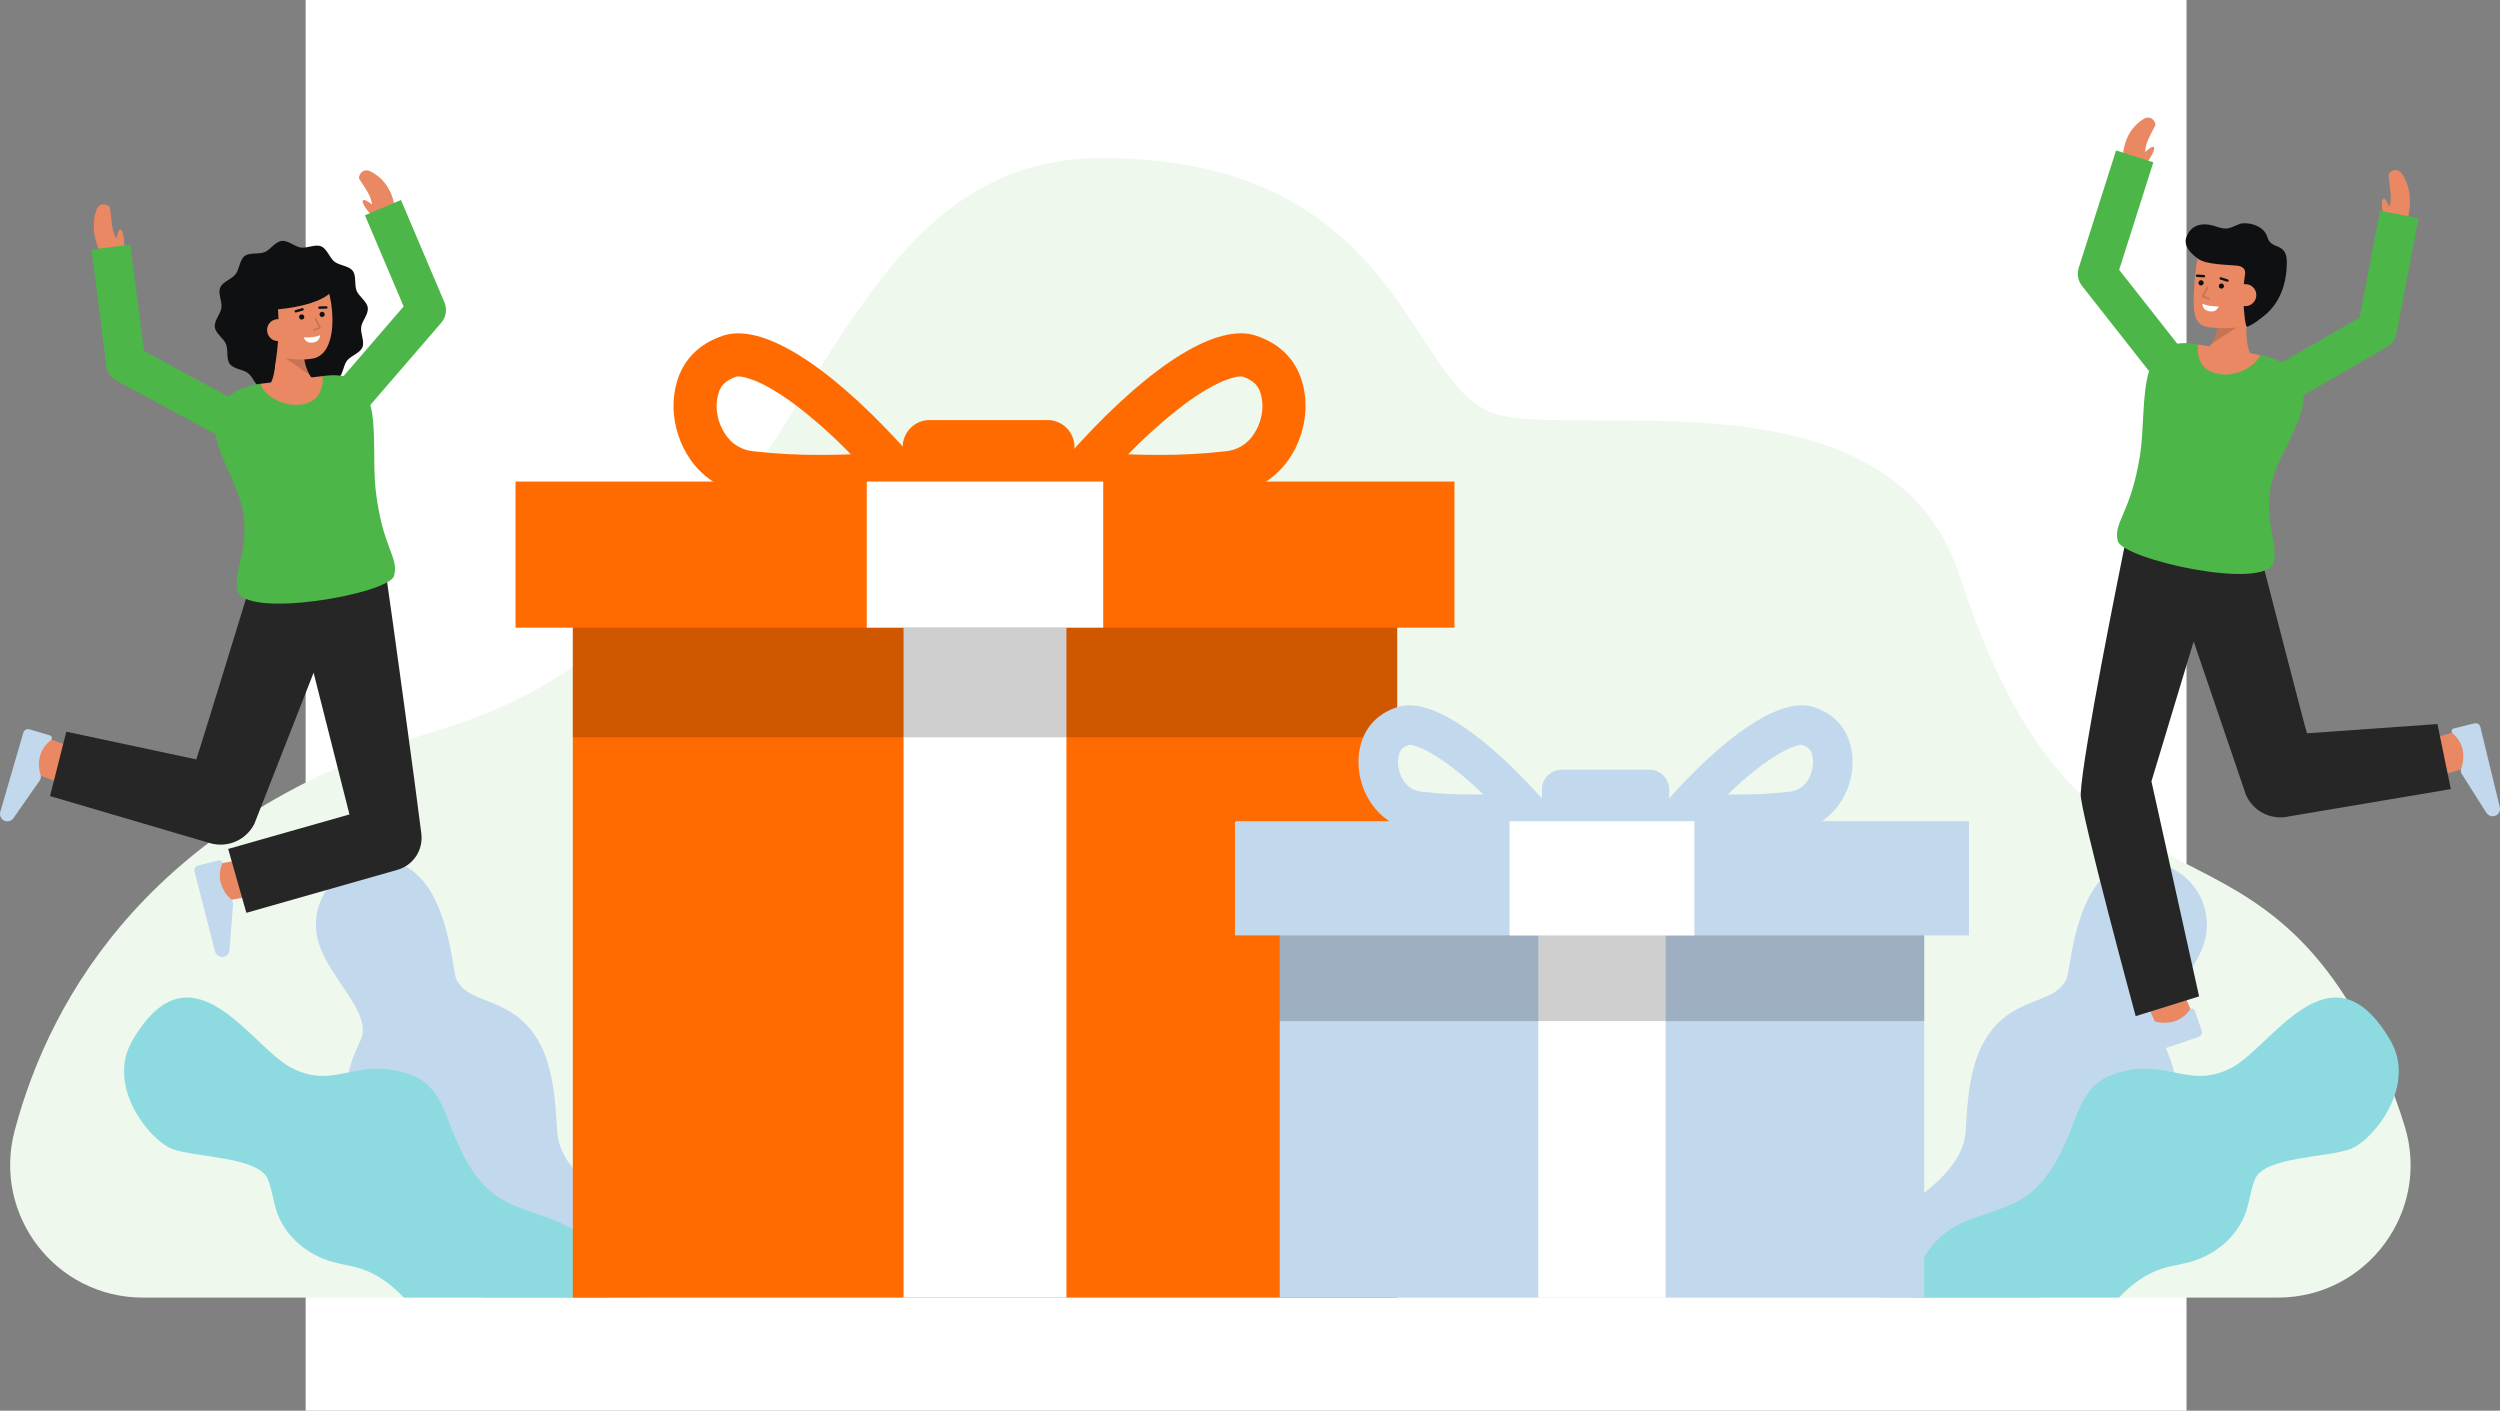 <svg width="319" height="180" viewBox="0 0 319 180" fill="none" xmlns="http://www.w3.org/2000/svg">
<rect x="0" y="0" width="319" height="180" fill="#808080" stroke="none"/>
<rect width="240" height="180" transform="translate(39)" fill="white"/>
<g clip-path="url(#clip0_58_31701)">
<path d="M18.221 165.573C7.092 165.573 -0.985 155.023 1.872 144.267C6.434 127.092 19.503 104.066 56.033 93.144C104.551 78.638 101.831 20.169 140.583 20.169C179.335 20.169 179.539 49.862 191.093 52.883C202.647 55.903 241.377 46.935 250.029 73.404C266.021 122.334 287.487 98.746 304.146 136.426C305.182 138.787 306.079 141.207 306.833 143.673C310.189 154.554 302.04 165.574 290.654 165.574L18.221 165.573Z" fill="#EEF8ED"/>
<path d="M281.203 120.459C279.657 125.145 274.319 129.308 275.912 132.754C276.519 134.064 277.128 135.434 277.408 136.834C277.59 137.668 277.621 138.528 277.498 139.373C276.923 143.022 273.508 145.446 270.333 147.333C270.137 147.449 269.939 147.568 269.741 147.686C266.732 149.489 263.581 151.565 262.614 154.892C262.078 156.741 262.315 158.717 262.092 160.629C261.882 162.386 261.285 164.074 260.345 165.573H240.068C238.268 163.589 238.417 160.255 239.788 157.915C241.253 155.412 243.731 153.711 245.967 151.859C247.898 150.26 249.78 148.334 250.517 145.985C250.634 145.613 250.721 145.232 250.776 144.847C250.955 143.575 250.858 137.082 253.062 133.085C256.469 126.913 261.996 128.434 263.685 124.951C264.332 123.617 264.891 107.226 275.656 110.254C276.706 110.534 277.688 111.026 278.542 111.698C279.395 112.371 280.103 113.21 280.622 114.165C281.141 115.12 281.46 116.17 281.56 117.252C281.66 118.334 281.539 119.425 281.203 120.459Z" fill="#C1D8ED"/>
<path d="M300.895 146.089C300.586 146.301 300.254 146.478 299.905 146.615C297 147.705 288.921 147.584 287.74 150.453C287.184 151.801 287.051 153.29 286.575 154.67C285.495 157.799 282.643 160.146 279.453 161.028C278.306 161.344 277.117 161.492 275.981 161.844C273.787 162.528 271.969 163.903 270.372 165.573H244.184C244.172 163.836 244.599 162.125 245.426 160.597C246.252 159.07 247.451 157.776 248.911 156.835C251.822 154.998 255.501 154.655 258.359 152.736C260.244 151.47 261.6 149.641 262.675 147.618C263.359 146.295 263.963 144.932 264.485 143.537C265.285 141.461 266.121 139.233 267.938 137.948C268.803 137.337 269.828 136.994 270.855 136.726C273.479 136.039 275.497 136.443 277.408 136.834C279.728 137.308 281.894 137.76 284.801 136.216C289.958 133.476 297.497 119.81 305.032 132.794C308.054 138.001 303.886 144.088 300.895 146.089Z" fill="#8DDBE0"/>
<path d="M40.707 120.459C42.254 125.145 47.592 129.308 45.998 132.754C45.392 134.064 44.782 135.434 44.502 136.834C44.32 137.668 44.29 138.528 44.413 139.373C44.988 143.022 48.402 145.446 51.578 147.333C51.774 147.45 51.972 147.568 52.17 147.686C55.178 149.489 58.33 151.565 59.296 154.892C59.833 156.741 59.596 158.717 59.818 160.629C60.029 162.386 60.626 164.074 61.565 165.573H81.843C83.643 163.59 83.493 160.255 82.123 157.915C80.657 155.412 78.179 153.711 75.944 151.86C74.013 150.26 72.13 148.334 71.393 145.985C71.276 145.613 71.19 145.233 71.135 144.847C70.956 143.576 71.053 137.082 68.849 133.085C65.442 126.914 59.915 128.434 58.226 124.951C57.578 123.617 57.02 107.226 46.254 110.254C45.205 110.535 44.223 111.026 43.369 111.698C42.515 112.371 41.807 113.21 41.288 114.165C40.769 115.12 40.45 116.17 40.35 117.252C40.25 118.334 40.372 119.425 40.707 120.459Z" fill="#C1D8ED"/>
<path d="M21.015 146.089C21.324 146.302 21.657 146.478 22.006 146.616C24.91 147.705 32.989 147.584 34.171 150.453C34.727 151.801 34.859 153.29 35.335 154.67C36.416 157.799 39.267 160.146 42.457 161.028C43.605 161.344 44.793 161.492 45.929 161.844C48.124 162.528 49.941 163.904 51.538 165.573H77.727C77.738 163.837 77.311 162.125 76.485 160.597C75.658 159.07 74.46 157.776 73 156.835C70.088 154.999 66.41 154.655 63.551 152.737C61.666 151.47 60.31 149.641 59.235 147.618C58.551 146.295 57.947 144.932 57.426 143.537C56.626 141.461 55.79 139.233 53.972 137.948C53.108 137.337 52.083 136.994 51.056 136.726C48.431 136.039 46.414 136.443 44.502 136.835C42.182 137.308 40.017 137.76 37.11 136.216C31.953 133.476 24.413 119.81 16.879 132.794C13.857 138.001 18.025 144.088 21.015 146.089Z" fill="#8DDBE0"/>
<path d="M280.432 32.977C280.432 32.977 278.459 31.731 278.973 30.287C279.488 28.843 280.796 28.218 282.827 28.918C284.272 29.415 284.485 29.083 285.778 28.577C286.52 28.288 288.852 28.623 289.312 30.255C289.805 32.003 291.834 30.773 291.802 33.557C291.775 35.887 291.096 38.864 288.367 40.694" fill="#0F1011"/>
<path d="M287.771 45.947C287.771 45.947 286.077 44.876 286.838 40.097L283.242 39.142C283.242 39.142 283.323 43.485 281.373 44.713L287.771 45.947Z" fill="#E98862"/>
<g opacity="0.15">
<path d="M282.188 43.869L285.396 41.781L283.018 41.575C282.886 42.384 282.605 43.162 282.188 43.869Z" fill="black"/>
</g>
<path d="M289.05 38.39C288.686 39.83 287.785 41.151 286.462 41.524C284.892 41.967 283.757 41.919 281.996 41.784C279.592 41.601 279.863 39.1 279.988 36.569C280.113 34.026 280.522 31.322 281.54 30.511C283.57 28.891 289.051 30.433 289.503 33.435C289.737 34.988 289.397 37.02 289.05 38.39Z" fill="#E98862"/>
<path d="M286.568 41.392C286.625 41.641 286.67 41.751 286.898 41.638C287.795 41.193 289.81 40.231 290.784 36.127C291.658 32.448 289.479 30.738 287.688 30.05C286.145 29.458 282.468 29.08 280.659 29.99C279.101 30.775 280.432 32.977 280.432 32.977C281.41 33.798 284.351 33.767 285.472 33.901C286.499 34.022 286.526 34.652 286.459 35.051C286.051 37.474 286.365 40.515 286.568 41.392Z" fill="#0F1011"/>
<path d="M283.448 36.831C283.631 36.831 283.78 36.683 283.78 36.5C283.78 36.316 283.631 36.168 283.448 36.168C283.265 36.168 283.116 36.316 283.116 36.5C283.116 36.683 283.265 36.831 283.448 36.831Z" fill="#0F1011"/>
<path d="M280.854 36.419C281.038 36.419 281.186 36.27 281.186 36.087C281.186 35.903 281.038 35.755 280.854 35.755C280.671 35.755 280.522 35.903 280.522 36.087C280.522 36.27 280.671 36.419 280.854 36.419Z" fill="#0F1011"/>
<path d="M281.224 35.394H281.214L280.336 35.338C280.296 35.335 280.258 35.316 280.231 35.285C280.205 35.254 280.191 35.214 280.194 35.173C280.196 35.132 280.215 35.094 280.245 35.067C280.275 35.04 280.315 35.025 280.356 35.027L281.233 35.083C281.274 35.086 281.311 35.104 281.338 35.134C281.365 35.164 281.379 35.203 281.378 35.243C281.376 35.283 281.36 35.322 281.331 35.35C281.302 35.378 281.264 35.394 281.224 35.395V35.394Z" fill="#0F1011"/>
<path d="M284.22 35.955C284.203 35.955 284.187 35.953 284.172 35.947L283.324 35.674C283.285 35.661 283.252 35.633 283.233 35.596C283.214 35.559 283.211 35.516 283.223 35.477C283.236 35.437 283.264 35.405 283.301 35.386C283.338 35.367 283.381 35.363 283.42 35.376L284.268 35.651C284.303 35.662 284.333 35.686 284.352 35.718C284.372 35.749 284.379 35.787 284.374 35.823C284.368 35.86 284.349 35.894 284.321 35.918C284.293 35.942 284.257 35.955 284.22 35.955Z" fill="#0F1011"/>
<path d="M285.107 37.441C285.078 37.623 285.085 37.81 285.128 37.989C285.171 38.169 285.249 38.338 285.358 38.488C285.466 38.637 285.603 38.764 285.761 38.861C285.918 38.958 286.093 39.022 286.276 39.051C286.458 39.08 286.644 39.073 286.824 39.03C287.004 38.987 287.173 38.909 287.323 38.801C287.472 38.692 287.599 38.555 287.696 38.398C287.792 38.24 287.857 38.065 287.886 37.883C287.918 37.7 287.913 37.513 287.872 37.332C287.83 37.151 287.753 36.98 287.644 36.83C287.535 36.68 287.396 36.553 287.237 36.457C287.078 36.361 286.902 36.298 286.718 36.272C285.72 36.163 285.229 36.673 285.107 37.441Z" fill="#E98862"/>
<g opacity="0.15">
<path d="M281.847 38.224C281.833 38.224 281.818 38.222 281.805 38.217L281.026 37.911C281.011 37.905 280.998 37.896 280.987 37.885C280.975 37.873 280.967 37.859 280.961 37.844C280.956 37.829 280.953 37.813 280.954 37.797C280.955 37.781 280.96 37.765 280.968 37.751L281.58 36.624C281.587 36.611 281.597 36.598 281.608 36.588C281.62 36.578 281.634 36.571 281.648 36.566C281.663 36.561 281.678 36.56 281.694 36.561C281.709 36.562 281.724 36.567 281.738 36.574C281.751 36.582 281.763 36.592 281.773 36.604C281.782 36.616 281.789 36.63 281.793 36.645C281.797 36.66 281.799 36.675 281.796 36.691C281.794 36.706 281.789 36.721 281.781 36.734L281.232 37.746L281.889 38.004C281.914 38.014 281.934 38.032 281.947 38.056C281.96 38.079 281.964 38.106 281.959 38.132C281.954 38.158 281.94 38.182 281.92 38.199C281.899 38.216 281.874 38.225 281.847 38.225V38.224Z" fill="black"/>
</g>
<path d="M283.096 39.095C283.096 39.095 281.864 39.13 281.031 38.766C281.031 38.766 280.976 39.571 281.937 39.724C282.898 39.877 283.096 39.095 283.096 39.095Z" fill="white"/>
<path d="M210.443 98.209H199.296C197.887 98.209 196.745 99.351 196.745 100.76V110.402C196.745 111.811 197.887 112.953 199.296 112.953H210.443C211.852 112.953 212.994 111.811 212.994 110.402V100.76C212.994 99.351 211.852 98.209 210.443 98.209Z" fill="#C1D8ED"/>
<path d="M133.662 53.597H118.625C116.725 53.597 115.184 55.138 115.184 57.039V70.046C115.184 71.947 116.725 73.488 118.625 73.488H133.662C135.563 73.488 137.104 71.947 137.104 70.046V57.039C137.104 55.138 135.563 53.597 133.662 53.597Z" fill="#FF6B00"/>
<path d="M158.33 48.029C158.392 48.027 158.454 48.032 158.515 48.041C160.057 48.554 160.526 49.306 160.782 49.974C161.048 50.746 161.144 51.567 161.062 52.38C160.939 53.66 160.442 54.876 159.635 55.877C159.237 56.359 158.748 56.757 158.195 57.049C157.643 57.341 157.038 57.522 156.416 57.58C153.566 57.906 150.699 58.062 147.831 58.046C146.574 58.046 145.283 58.021 143.958 57.973C146.167 55.684 148.546 53.565 151.074 51.634C155.677 48.202 157.926 48.029 158.33 48.029ZM158.33 42.532C152.688 42.532 143.901 49.047 134.21 60.55C134.04 60.743 133.929 60.98 133.889 61.234C133.849 61.488 133.882 61.748 133.984 61.984C134.076 62.228 134.236 62.44 134.445 62.597C134.653 62.753 134.902 62.847 135.162 62.867C138.67 63.219 143.161 63.542 147.831 63.542C150.921 63.558 154.009 63.389 157.079 63.036C162.981 62.319 166.08 57.443 166.532 52.929C166.715 51.109 166.801 45.004 160.249 42.825C159.629 42.624 158.981 42.526 158.33 42.532Z" fill="#FF6B00"/>
<path d="M94.199 48.029C94.603 48.029 96.853 48.203 101.456 51.634C103.984 53.565 106.362 55.684 108.571 57.973C107.248 58.021 105.957 58.045 104.698 58.045C101.829 58.061 98.963 57.906 96.113 57.58C95.49 57.522 94.886 57.341 94.334 57.049C93.781 56.757 93.292 56.358 92.894 55.877C92.087 54.876 91.59 53.66 91.466 52.379C91.385 51.567 91.481 50.746 91.747 49.974C92.003 49.306 92.472 48.554 94.006 48.044C94.07 48.032 94.134 48.027 94.199 48.029ZM94.199 42.532C93.548 42.526 92.9 42.625 92.28 42.825C85.729 45.004 85.814 51.109 85.997 52.929C86.45 57.443 89.549 62.319 95.45 63.036C98.519 63.389 101.608 63.558 104.698 63.543C109.369 63.543 113.859 63.219 117.368 62.867C117.627 62.847 117.876 62.753 118.084 62.597C118.293 62.441 118.453 62.228 118.545 61.984C118.647 61.749 118.68 61.488 118.64 61.234C118.6 60.98 118.488 60.743 118.319 60.55C108.629 49.047 99.842 42.532 94.199 42.532Z" fill="#FF6B00"/>
<path d="M178.281 75.322H73.091V165.574H178.281V75.322Z" fill="#FF6B00"/>
<path d="M136.079 75.503H115.294V165.574H136.079V75.503Z" fill="white"/>
<g opacity="0.19">
<path d="M178.281 75.322H73.091V94.079H178.281V75.322Z" fill="black"/>
</g>
<path d="M185.589 61.445H65.783V80.09H185.589V61.445Z" fill="#FF6B00"/>
<path d="M140.771 61.445H110.6V80.09H140.771V61.445Z" fill="white"/>
<path d="M229.925 95.035C230.811 95.348 231.024 95.737 231.156 96.079C231.325 96.574 231.384 97.1 231.331 97.621C231.279 98.135 230.893 100.714 228.347 101.024C226.148 101.275 223.937 101.395 221.724 101.383C221.304 101.383 220.878 101.379 220.448 101.372C225.68 96.327 228.933 95.041 229.925 95.035ZM229.932 89.996C225.521 89.996 218.652 95.089 211.076 104.082C210.943 104.233 210.856 104.418 210.824 104.617C210.793 104.816 210.819 105.019 210.899 105.204C210.971 105.395 211.096 105.561 211.259 105.683C211.422 105.805 211.617 105.878 211.82 105.894C214.562 106.169 218.073 106.421 221.724 106.421C224.14 106.433 226.554 106.301 228.954 106.026C233.568 105.465 235.99 101.653 236.345 98.124C236.487 96.701 236.555 91.928 231.432 90.225C230.948 90.068 230.441 89.991 229.932 89.996Z" fill="#C1D8ED"/>
<path d="M179.804 95.035C180.796 95.041 184.049 96.326 189.282 101.372C188.851 101.379 188.425 101.383 188.005 101.383C185.792 101.395 183.581 101.275 181.382 101.024C178.836 100.714 178.451 98.135 178.398 97.62C178.345 97.1 178.404 96.574 178.573 96.079C178.704 95.737 178.918 95.348 179.804 95.035ZM179.797 89.996C179.288 89.991 178.781 90.068 178.297 90.225C173.174 91.928 173.242 96.701 173.385 98.124C173.739 101.653 176.161 105.465 180.775 106.026C183.174 106.301 185.589 106.434 188.005 106.421C191.656 106.421 195.167 106.169 197.909 105.893C198.112 105.878 198.307 105.804 198.47 105.682C198.633 105.56 198.758 105.394 198.83 105.203C198.91 105.019 198.936 104.815 198.904 104.616C198.873 104.418 198.786 104.232 198.653 104.081C191.078 95.088 184.208 89.995 179.797 89.995V89.996Z" fill="#C1D8ED"/>
<path d="M245.53 115.63H163.295V165.573H245.53V115.63Z" fill="#C1D8ED"/>
<path d="M212.537 115.771H196.288V165.573H212.537V115.771Z" fill="white"/>
<g opacity="0.19">
<path d="M245.531 115.63H163.296V130.294H245.531V115.63Z" fill="black"/>
</g>
<path d="M251.243 104.781H157.582V119.358H251.243V104.781Z" fill="#C1D8ED"/>
<path d="M216.207 104.781H192.619V119.358H216.207V104.781Z" fill="white"/>
<path d="M47.975 28.107L50.409 26.91C50.409 26.91 50.369 23.401 47.26 21.865C46.23 21.356 45.636 22.512 45.85 22.847C46.556 23.955 47.362 24.959 47.464 26.083C47.054 25.773 46.469 25.382 46.326 25.561C45.952 26.032 47.975 28.107 47.975 28.107Z" fill="#E98862"/>
<path d="M15.889 32.266L13.295 33.057C13.295 33.057 11.102 29.99 12.319 26.743C12.722 25.667 13.945 26.104 14.019 26.495C14.262 27.787 14.183 29.55 14.878 30.441C14.964 29.933 15.124 29.247 15.351 29.281C15.946 29.37 15.889 32.266 15.889 32.266Z" fill="#E98862"/>
<path d="M46.929 39.272C47.035 40.109 46.197 40.93 46.087 41.727C45.974 42.552 46.556 43.568 46.24 44.318C45.919 45.079 44.782 45.372 44.28 46.02C43.777 46.669 43.776 47.843 43.118 48.342C42.47 48.835 41.342 48.524 40.571 48.838C39.825 49.142 39.239 50.159 38.402 50.265C37.566 50.371 36.745 49.531 35.947 49.422C35.123 49.31 34.106 49.891 33.356 49.575C32.596 49.254 32.303 48.118 31.654 47.615C31.006 47.112 29.832 47.111 29.332 46.454C28.84 45.806 29.151 44.677 28.836 43.906C28.533 43.16 27.515 42.574 27.41 41.737C27.304 40.901 28.142 40.081 28.253 39.283C28.365 38.458 27.783 37.442 28.1 36.692C28.42 35.931 29.557 35.638 30.06 34.99C30.562 34.341 30.564 33.168 31.221 32.668C31.869 32.175 32.997 32.485 33.769 32.172C34.514 31.868 35.1 30.851 35.937 30.745C36.774 30.64 37.594 31.478 38.392 31.588C39.217 31.7 40.233 31.119 40.983 31.435C41.744 31.756 42.037 32.892 42.685 33.395C43.333 33.898 44.507 33.899 45.007 34.556C45.499 35.204 45.189 36.333 45.503 37.104C45.806 37.85 46.823 38.436 46.929 39.272Z" fill="#0F1011"/>
<path d="M33.868 49.748C33.868 49.748 35.596 48.732 34.99 43.931L38.616 43.093C38.616 43.093 38.395 47.43 40.305 48.721L33.868 49.748Z" fill="#E98862"/>
<g opacity="0.15">
<path d="M39.516 47.851L36.378 45.661L38.762 45.532C38.867 46.345 39.122 47.132 39.516 47.851Z" fill="black"/>
</g>
<path d="M32.834 42.154C33.152 43.605 34.01 44.954 35.32 45.37C36.75 45.866 38.28 46.005 39.776 45.774C43.763 45.27 42.573 36.206 40.595 34.522C38.618 32.837 33.091 34.201 32.542 37.187C32.258 38.731 32.532 40.774 32.834 42.154Z" fill="#E98862"/>
<path d="M38.495 40.778C38.678 40.778 38.827 40.629 38.827 40.446C38.827 40.263 38.678 40.114 38.495 40.114C38.312 40.114 38.163 40.263 38.163 40.446C38.163 40.629 38.312 40.778 38.495 40.778Z" fill="#0F1011"/>
<path d="M41.101 40.448C41.285 40.448 41.433 40.3 41.433 40.116C41.433 39.933 41.285 39.785 41.101 39.785C40.918 39.785 40.77 39.933 40.77 40.116C40.77 40.3 40.918 40.448 41.101 40.448Z" fill="#0F1011"/>
<path d="M40.758 39.412C40.718 39.411 40.679 39.395 40.651 39.366C40.622 39.338 40.606 39.299 40.605 39.259C40.605 39.218 40.62 39.179 40.648 39.15C40.675 39.12 40.713 39.103 40.754 39.101L41.632 39.073C41.673 39.073 41.712 39.088 41.742 39.117C41.771 39.145 41.788 39.183 41.79 39.224C41.791 39.265 41.776 39.305 41.749 39.335C41.721 39.365 41.683 39.383 41.642 39.385L40.763 39.412H40.758Z" fill="#0F1011"/>
<path d="M37.745 39.877C37.708 39.877 37.671 39.863 37.643 39.839C37.614 39.814 37.596 39.78 37.59 39.742C37.585 39.705 37.594 39.667 37.614 39.636C37.635 39.604 37.666 39.581 37.702 39.571L38.559 39.324C38.579 39.319 38.599 39.317 38.62 39.319C38.64 39.322 38.66 39.328 38.678 39.338C38.695 39.348 38.711 39.361 38.724 39.377C38.737 39.393 38.746 39.411 38.752 39.431C38.758 39.451 38.759 39.471 38.757 39.492C38.755 39.512 38.748 39.532 38.738 39.55C38.728 39.568 38.715 39.583 38.699 39.596C38.683 39.609 38.665 39.618 38.645 39.624L37.788 39.87C37.774 39.874 37.76 39.877 37.745 39.877Z" fill="#0F1011"/>
<path d="M38.763 43.05C38.763 43.05 39.992 43.126 40.837 42.788C40.837 42.788 40.865 43.595 39.901 43.717C38.936 43.838 38.763 43.05 38.763 43.05Z" fill="white"/>
<path d="M35.36 38.249C35.754 41.664 35.531 45.123 34.701 48.459C34.701 48.459 31.696 43.773 31.086 39.787C30.513 36.051 33.183 33.713 35.034 33.213C42.068 31.312 42.811 36.48 42.811 36.48C41.637 39.228 34.647 39.53 34.647 39.53" fill="#0F1011"/>
<path d="M36.883 41.948C36.928 42.318 36.825 42.69 36.596 42.983C36.368 43.277 36.032 43.468 35.663 43.515C35.294 43.561 34.921 43.46 34.626 43.232C34.332 43.005 34.139 42.67 34.091 42.301C34.065 42.117 34.076 41.93 34.123 41.75C34.171 41.571 34.254 41.403 34.368 41.256C34.481 41.109 34.623 40.987 34.786 40.897C34.948 40.806 35.126 40.749 35.311 40.729C36.311 40.652 36.786 41.177 36.883 41.948Z" fill="#E98862"/>
<g opacity="0.15">
<path d="M40.042 42.22C40.015 42.221 39.989 42.211 39.968 42.194C39.947 42.176 39.933 42.152 39.928 42.125C39.924 42.099 39.929 42.071 39.943 42.048C39.956 42.024 39.978 42.007 40.004 41.998L40.668 41.761L40.15 40.73C40.136 40.703 40.134 40.672 40.144 40.643C40.153 40.614 40.174 40.59 40.201 40.577C40.228 40.563 40.26 40.561 40.288 40.57C40.317 40.58 40.341 40.6 40.355 40.627L40.931 41.773C40.938 41.787 40.942 41.803 40.943 41.819C40.944 41.836 40.941 41.852 40.935 41.867C40.929 41.882 40.919 41.895 40.907 41.907C40.895 41.918 40.882 41.927 40.866 41.932L40.081 42.214C40.069 42.218 40.055 42.22 40.042 42.22Z" fill="black"/>
</g>
<path d="M8.066 100.013C7.926 99.978 7.5 99.872 3.486 98.346L5.195 93.85C6.897 94.496 8.945 95.258 9.286 95.361C9.264 95.355 9.246 95.35 9.232 95.347L8.066 100.013Z" fill="#E98862"/>
<path d="M0.037 103.6C0.001 103.724 -0.009 103.854 0.008 103.983C0.024 104.111 0.067 104.235 0.134 104.346C0.2 104.457 0.289 104.553 0.394 104.628C0.499 104.703 0.619 104.756 0.746 104.783C0.921 104.82 1.103 104.806 1.271 104.743C1.439 104.68 1.586 104.571 1.693 104.427L5.076 99.588C5.141 99.495 5.185 99.388 5.205 99.275C5.225 99.163 5.221 99.047 5.192 98.937C4.898 98.048 4.896 97.087 5.188 96.197C5.444 95.513 5.888 94.913 6.468 94.469C6.524 94.431 6.567 94.378 6.594 94.316C6.621 94.254 6.63 94.186 6.619 94.12C6.609 94.053 6.579 93.991 6.535 93.94C6.49 93.89 6.432 93.853 6.367 93.835L3.742 93.06C3.665 93.038 3.583 93.03 3.503 93.039C3.423 93.047 3.345 93.072 3.274 93.111C3.203 93.149 3.141 93.202 3.09 93.265C3.04 93.328 3.002 93.4 2.98 93.478L0.037 103.6Z" fill="#C1D8ED"/>
<path d="M27.733 115.126L26.914 110.386C28.708 110.077 30.858 109.689 31.204 109.604C31.181 109.609 31.164 109.615 31.15 109.619L32.523 114.229C32.386 114.27 31.964 114.395 27.733 115.126Z" fill="#E98862"/>
<path d="M27.44 121.404C27.472 121.53 27.53 121.647 27.61 121.749C27.689 121.851 27.789 121.935 27.903 121.997C28.016 122.059 28.142 122.096 28.27 122.107C28.399 122.118 28.529 122.103 28.652 122.061C28.822 122.004 28.971 121.899 29.084 121.76C29.196 121.62 29.266 121.451 29.286 121.273L29.733 115.387C29.741 115.273 29.725 115.159 29.685 115.052C29.645 114.945 29.582 114.847 29.501 114.767C28.795 114.151 28.306 113.326 28.104 112.411C27.976 111.691 28.052 110.95 28.325 110.272C28.353 110.211 28.364 110.143 28.356 110.077C28.347 110.01 28.32 109.947 28.277 109.895C28.234 109.844 28.178 109.805 28.114 109.784C28.05 109.763 27.981 109.761 27.916 109.778L25.262 110.448C25.184 110.468 25.11 110.503 25.045 110.551C24.98 110.599 24.925 110.66 24.884 110.729C24.843 110.799 24.816 110.876 24.804 110.956C24.793 111.036 24.797 111.117 24.817 111.196L27.44 121.404Z" fill="#C1D8ED"/>
<path d="M53.766 106.411L53.743 106.217C53.141 101.212 49.787 76.814 49.391 74.235H32.05C32.05 74.235 25.302 96.288 25.041 96.899L8.464 93.364L6.384 101.579L26.793 107.582C27.877 107.9 29.037 107.828 30.072 107.377C31.108 106.927 31.952 106.127 32.458 105.118C32.458 105.118 39.867 86.19 40.016 85.841L44.59 103.921L29.116 108.325L31.436 116.476L50.723 110.987C51.691 110.71 52.53 110.098 53.087 109.259C53.645 108.421 53.886 107.411 53.766 106.411Z" fill="#262626"/>
<path d="M56.303 41.186L47.263 51.667C48.044 54.722 47.538 59.071 47.944 62.587C48.798 69.976 50.967 71.11 50.275 73.492C49.599 75.8 31.011 79.096 30.271 75.278C29.799 72.85 31.684 70.436 31.075 65.663C30.654 62.36 28.049 58.691 27.518 55.407L14.873 48.577C14.524 48.389 14.226 48.12 14.001 47.794C13.777 47.467 13.634 47.092 13.583 46.699L11.671 31.85L16.625 31.214L18.372 44.791L29.123 50.597C30.092 49.786 31.508 49.188 33.216 48.969C33.542 50.221 41.283 49.239 41.182 47.981C41.48 47.949 41.709 47.924 41.851 47.913C42.512 47.849 43.179 47.877 43.832 47.998L51.505 39.099L46.565 27.471L51.161 25.517L56.709 38.577C56.892 39.007 56.951 39.478 56.879 39.94C56.807 40.401 56.608 40.832 56.303 41.186Z" fill="#4CB748"/>
<path d="M38.76 51.568C35.986 52.109 33.542 50.221 33.217 48.968H33.224C35.974 48.616 39.577 48.162 41.183 47.981C41.283 49.239 40.838 51.163 38.76 51.568Z" fill="#E98862"/>
<path d="M273.435 21.466L270.891 20.525C270.891 20.525 270.571 17.031 273.504 15.183C274.477 14.571 275.187 15.659 275.008 16.015C274.419 17.19 273.721 18.271 273.735 19.4C274.111 19.049 274.654 18.6 274.813 18.764C275.234 19.195 273.435 21.466 273.435 21.466Z" fill="#E98862"/>
<path d="M311.115 99.048L310.162 94.334C310.148 94.337 310.129 94.341 310.107 94.346C310.453 94.259 312.533 93.59 314.262 93.021L315.766 97.59C311.687 98.932 311.257 99.019 311.115 99.048Z" fill="#E98862"/>
<path d="M318.974 102.995C319.004 103.12 319.008 103.251 318.986 103.378C318.963 103.506 318.915 103.627 318.843 103.735C318.772 103.843 318.679 103.935 318.57 104.005C318.462 104.076 318.34 104.123 318.212 104.144C318.036 104.173 317.854 104.151 317.689 104.081C317.524 104.01 317.383 103.894 317.282 103.746L314.121 98.759C314.06 98.663 314.021 98.554 314.006 98.441C313.991 98.327 314.001 98.212 314.035 98.103C314.369 97.228 314.414 96.269 314.163 95.366C313.938 94.671 313.522 94.052 312.962 93.582C312.909 93.541 312.867 93.487 312.843 93.424C312.82 93.361 312.814 93.293 312.828 93.227C312.841 93.161 312.873 93.1 312.92 93.052C312.966 93.004 313.026 92.97 313.091 92.954L315.748 92.299C315.826 92.279 315.908 92.275 315.988 92.288C316.068 92.3 316.144 92.328 316.213 92.37C316.282 92.412 316.342 92.467 316.39 92.532C316.438 92.597 316.472 92.671 316.491 92.75L318.974 102.995Z" fill="#C1D8ED"/>
<path d="M275.67 132.018C273.967 128.076 273.842 127.655 273.801 127.517L278.411 126.144C278.406 126.13 278.401 126.113 278.394 126.091C278.511 126.428 279.364 128.439 280.086 130.11L275.67 132.018Z" fill="#E98862"/>
<path d="M270.575 135.698C270.452 135.739 270.323 135.755 270.194 135.744C270.065 135.734 269.939 135.696 269.825 135.635C269.711 135.573 269.611 135.489 269.531 135.387C269.451 135.285 269.394 135.168 269.361 135.043C269.316 134.869 269.322 134.687 269.377 134.516C269.433 134.346 269.536 134.195 269.674 134.081L274.357 130.485C274.448 130.416 274.553 130.367 274.664 130.342C274.776 130.317 274.891 130.316 275.003 130.34C275.904 130.595 276.864 130.553 277.74 130.222C278.413 129.935 278.991 129.466 279.41 128.867C279.445 128.809 279.496 128.763 279.557 128.734C279.617 128.705 279.684 128.693 279.751 128.7C279.818 128.708 279.881 128.734 279.934 128.776C279.986 128.819 280.025 128.875 280.047 128.938L280.938 131.526C280.964 131.603 280.975 131.684 280.97 131.764C280.965 131.845 280.944 131.924 280.909 131.996C280.873 132.069 280.824 132.133 280.763 132.187C280.702 132.24 280.632 132.281 280.555 132.307L270.575 135.698Z" fill="#C1D8ED"/>
<path d="M265.495 101.324C265.731 96.11 270.559 72.385 271.07 69.826L288.394 70.61C288.394 70.61 294.138 92.946 294.371 93.568L311.018 92.388L312.725 100.689L292.137 104.161C291.04 104.43 289.884 104.305 288.87 103.808C287.856 103.311 287.049 102.474 286.59 101.443C286.59 101.443 280.044 82.2 279.911 81.845L274.524 99.698L280.605 127.139L272.513 129.657C272.513 129.657 265.4 103.433 265.495 101.324Z" fill="#262626"/>
<path d="M304.302 28.381L307.009 28.548C307.009 28.548 308.429 25.055 306.492 22.181C305.851 21.227 304.762 21.937 304.781 22.334C304.845 23.646 305.331 25.344 304.862 26.371C304.66 25.898 304.345 25.268 304.133 25.353C303.574 25.576 304.302 28.381 304.302 28.381Z" fill="#E98862"/>
<path d="M308.601 27.833L305.791 42.581C305.723 42.933 305.581 43.267 305.372 43.56C305.164 43.852 304.895 44.096 304.584 44.276L293.918 50.421C294.055 54.081 290.42 58.256 289.756 62.072C288.932 66.811 290.705 69.307 290.125 71.712C289.213 75.493 270.792 71.359 270.224 69.023C269.638 66.614 271.857 65.576 273.043 58.235C273.609 54.742 273.3 50.373 274.218 47.356L265.662 36.477C265.41 36.156 265.241 35.779 265.168 35.379C265.095 34.978 265.122 34.566 265.245 34.177L270.006 19.198L274.766 20.71L270.405 34.429L277.812 43.847C278.469 43.755 279.136 43.756 279.793 43.852C279.935 43.87 280.162 43.904 280.457 43.95C280.302 45.201 287.99 46.534 288.373 45.297C289.349 45.459 290.292 45.778 291.165 46.243L301.101 40.519L303.695 26.898L308.601 27.833Z" fill="#4CB748"/>
<path d="M288.372 45.297C287.99 46.534 285.464 48.309 282.717 47.642C280.661 47.145 280.301 45.201 280.457 43.95C282.056 44.202 285.631 44.818 288.363 45.295C288.366 45.294 288.37 45.295 288.372 45.297Z" fill="#E98862"/>
</g>
<defs>
<clipPath id="clip0_58_31701">
<rect width="319" height="150.573" fill="white" transform="translate(0 15)"/>
</clipPath>
</defs>
</svg>
